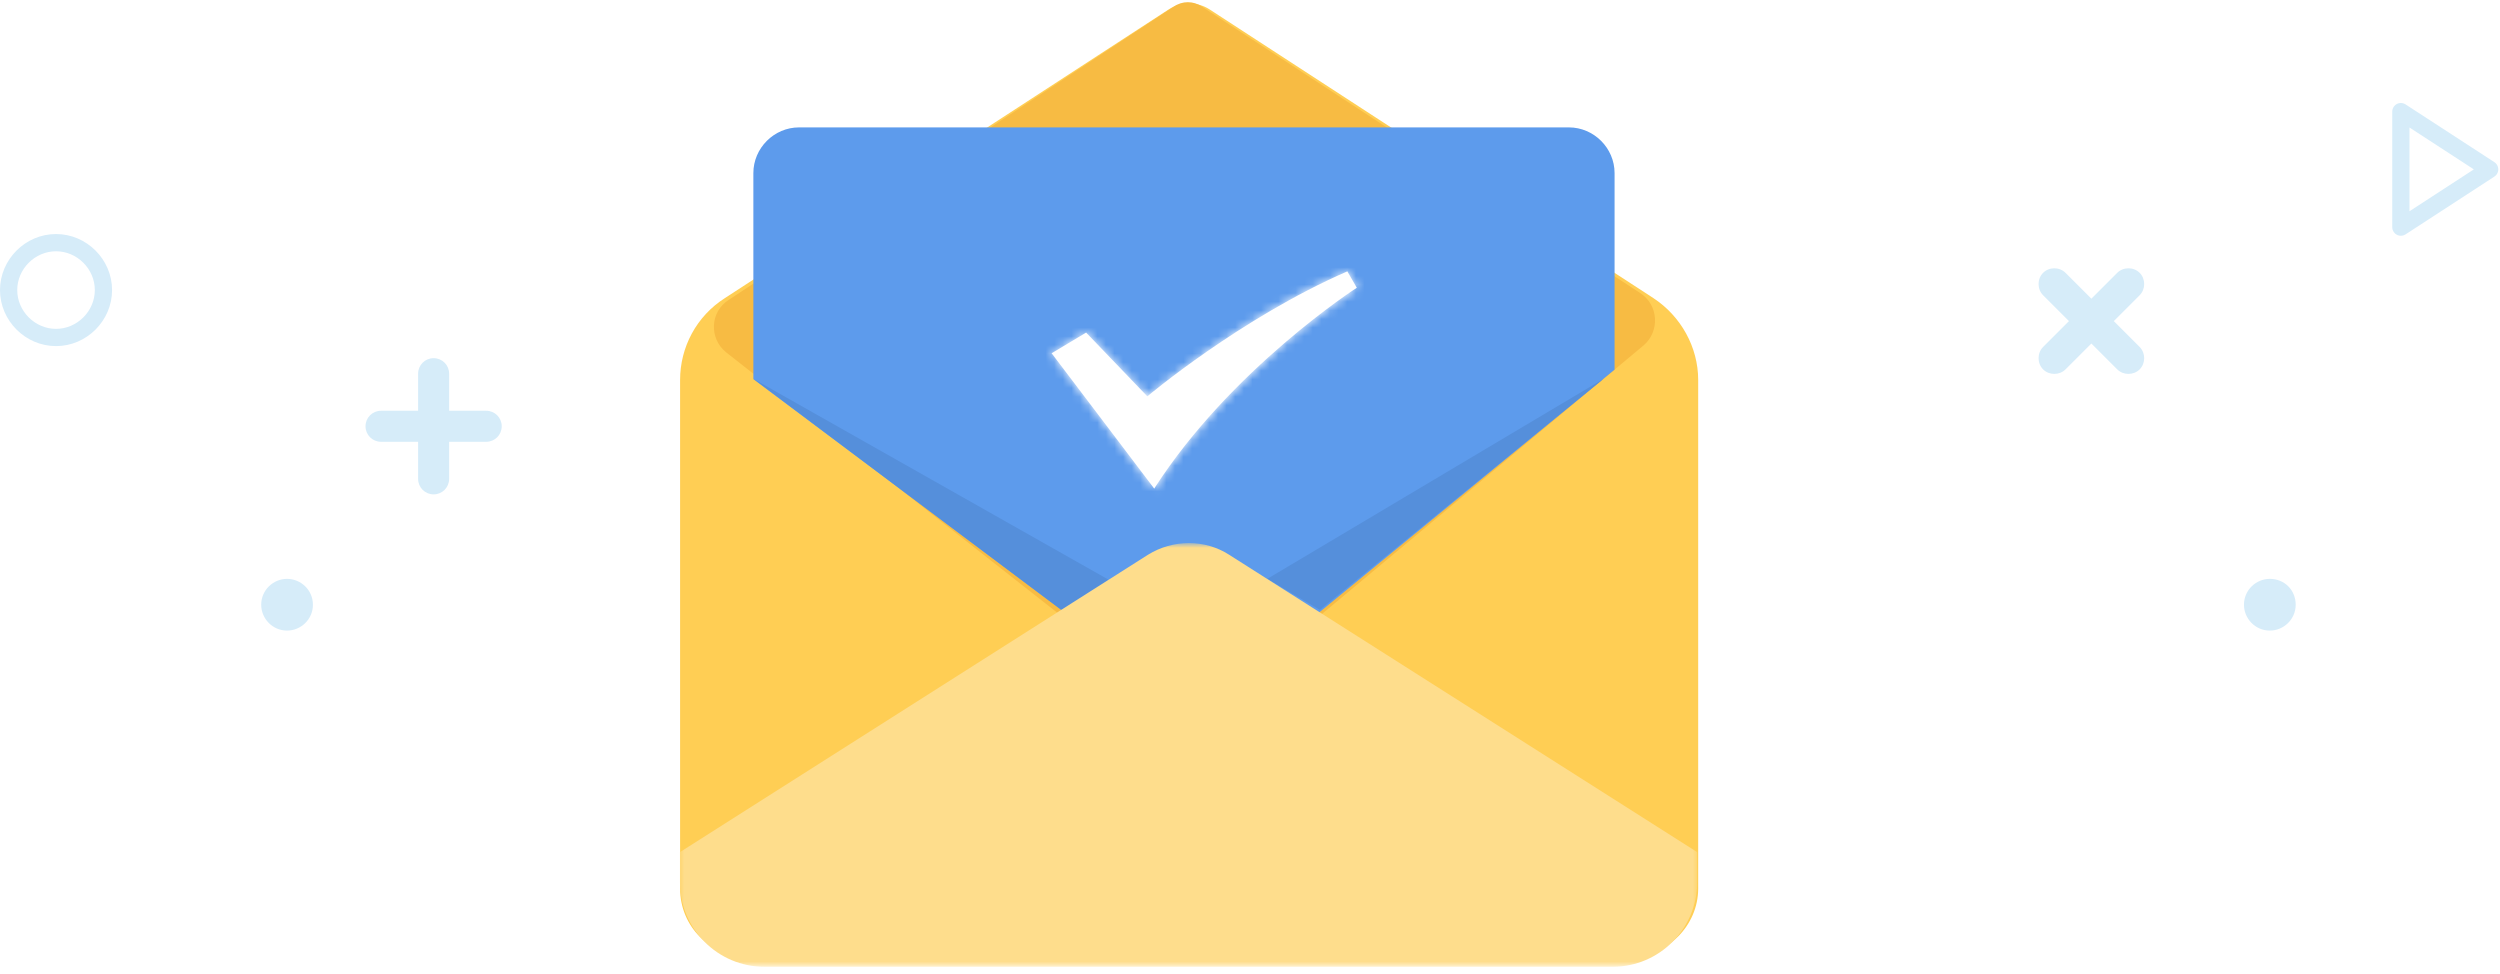 <?xml version="1.0" encoding="utf-8"?>
<!-- Generator: Adobe Illustrator 21.0.0, SVG Export Plug-In . SVG Version: 6.00 Build 0)  -->
<svg version="1.1" id="图层_1" xmlns="http://www.w3.org/2000/svg" xmlns:xlink="http://www.w3.org/1999/xlink" x="0px" y="0px"
	 viewBox="0 0 290 113" style="enable-background:new 0 0 290 113;" xml:space="preserve">
<style type="text/css">
	.st0{fill:#FFCE54;}
	.st1{fill:#F7BB43;}
	.st2{fill:#5D9BEC;}
	.st3{fill:#FFFFFF;}
	.st4{filter:url(#Adobe_OpacityMaskFilter);}
	.st5{mask:url(#mask-2);fill:#FFFFFF;}
	.st6{fill:#558FDB;}
	.st7{fill:none;stroke:#D6ECF9;stroke-width:2;stroke-linecap:round;stroke-linejoin:round;}
	.st8{fill:#D6ECF9;}
	.st9{fill:none;stroke:#D6ECF9;stroke-width:2;}
	.st10{filter:url(#Adobe_OpacityMaskFilter_1_);}
	.st11{mask:url(#mask-4);fill:#FEDD8C;}
</style>
<title>Page 1</title>
<desc>Created with Sketch.</desc>
<g id="Group-10" transform="translate(77.89, 1.178)">
	<path id="Fill-1" class="st0" d="M111.2,109.8H8.9c-4.4,0-7.9-3.5-7.9-7.9v-59c0-3.8,1.9-7.4,5.2-9.5L57.7-0.1
		c1.4-0.9,3.3-0.9,4.7,0l51.5,33.5c3.2,2.1,5.2,5.7,5.2,9.5v59C119.1,106.2,115.5,109.8,111.2,109.8"/>
	<g id="Group-5" transform="translate(3.651, 0)">
		<path id="Fill-3" class="st1" d="M57,82.4L2.7,39.7c-2-1.6-1.9-4.7,0.3-6.1l51.6-34c1-0.7,2.3-0.7,3.3,0l50.8,33.2
			c2.2,1.4,2.3,4.5,0.4,6.1L57,82.4z"/>
	</g>
	<path id="Fill-6" class="st2" d="M74,70.8L48.5,72L9.5,42.8V18.9c0-2.9,2.4-5.3,5.3-5.3h89.3c2.9,0,5.3,2.4,5.3,5.3v22.8L74,70.8z"
		/>
	<path id="Fill-8" class="st3" d="M44.1,39.8l4-2.4l7.1,7.4c0,0,10.8-9.1,23.2-14.5l1.1,1.9c0,0-14.6,9.4-23.5,23.3L44.1,39.8z"/>
</g>
<g id="Group-13" transform="translate(120.487, 31.604)">
	<g id="Clip-12">
	</g>
	<defs>
		<filter id="Adobe_OpacityMaskFilter" filterUnits="userSpaceOnUse" x="-1.7" y="-6.1" width="39.9" height="35.3">
			<feColorMatrix  type="matrix" values="1 0 0 0 0  0 1 0 0 0  0 0 1 0 0  0 0 0 1 0"/>
		</filter>
	</defs>
	<mask maskUnits="userSpaceOnUse" x="-1.7" y="-6.1" width="39.9" height="35.3" id="mask-2">
		<g class="st4">
			<path id="path-1" class="st3" d="M12.6,14.4L5.5,7l-4,2.4l11.9,15.7C22.3,11.2,36.9,1.8,36.9,1.8l-1.1-1.9
				C23.4,5.3,12.6,14.4,12.6,14.4z"/>
		</g>
	</mask>
	<polygon id="Fill-11" class="st5" points="-1.7,23.8 33.7,29.2 38.3,-0.7 2.9,-6.1 	"/>
</g>
<g id="Group-33" transform="translate(0, 13.348)">
	<polygon id="Fill-17" class="st6" points="87.4,30.6 123.1,57.4 128.6,53.9 	"/>
	<polygon id="Fill-19" class="st6" points="186,30.6 153.1,57.4 147,53.8 	"/>
	<polygon id="Stroke-21" class="st7" points="278.5,13 278.5,-0.4 288.8,6.3 	"/>
	<path id="Fill-23" class="st8" d="M245.2,23.9l3-3c0.7-0.7,0.7-1.9,0-2.6c-0.7-0.7-1.9-0.7-2.6,0l-3,3l-3-3c-0.7-0.7-1.9-0.7-2.6,0
		c-0.7,0.7-0.7,1.9,0,2.6l3,3l-3,3c-0.7,0.7-0.7,1.9,0,2.6c0.7,0.7,1.9,0.7,2.6,0l3-3l3,3c0.7,0.7,1.9,0.7,2.6,0
		c0.7-0.7,0.7-1.9,0-2.6L245.2,23.9z"/>
	<path id="Fill-25" class="st8" d="M52.1,37.9h4.3c1,0,1.8-0.8,1.8-1.8c0-1-0.8-1.8-1.8-1.8h-4.3V30c0-1-0.8-1.8-1.8-1.8
		c-1,0-1.8,0.8-1.8,1.8v4.3h-4.3c-1,0-1.8,0.8-1.8,1.8c0,1,0.8,1.8,1.8,1.8h4.3v4.3c0,1,0.8,1.8,1.8,1.8c1,0,1.8-0.8,1.8-1.8V37.9z"
		/>
	<path id="Fill-27" class="st8" d="M266.3,56.8c0,1.7-1.4,3-3,3c-1.7,0-3-1.4-3-3c0-1.7,1.4-3,3-3C265,53.8,266.3,55.1,266.3,56.8"
		/>
	<path id="Fill-29" class="st8" d="M36.3,56.8c0,1.7-1.4,3-3,3c-1.7,0-3-1.4-3-3c0-1.7,1.4-3,3-3C34.9,53.8,36.3,55.1,36.3,56.8"/>
	<path id="Stroke-31" class="st9" d="M12,20.3c0,3-2.5,5.5-5.5,5.5S1,23.3,1,20.3s2.5-5.5,5.5-5.5S12,17.3,12,20.3z"/>
</g>
<g id="Group-16" transform="translate(76.673, 63.247)">
	<g id="Clip-15">
	</g>
	<defs>
		<filter id="Adobe_OpacityMaskFilter_1_" filterUnits="userSpaceOnUse" x="2.2" y="-0.2" width="118.1" height="49.1">
			<feColorMatrix  type="matrix" values="1 0 0 0 0  0 1 0 0 0  0 0 1 0 0  0 0 0 1 0"/>
		</filter>
	</defs>
	<mask maskUnits="userSpaceOnUse" x="2.2" y="-0.2" width="118.1" height="49.1" id="mask-4">
		<g class="st10">
			<polygon id="path-3" class="st3" points="2.2,48.9 120.3,48.9 120.3,-0.2 2.2,-0.2 			"/>
		</g>
	</mask>
	<path id="Fill-14" class="st11" d="M2.2,35.6L56.5,1.1c2.9-1.8,6.6-1.8,9.4,0l54.3,34.5v3.5c0,5.4-4.4,9.8-9.8,9.8H12
		c-5.4,0-9.8-4.4-9.8-9.8V35.6z"/>
</g>
</svg>
